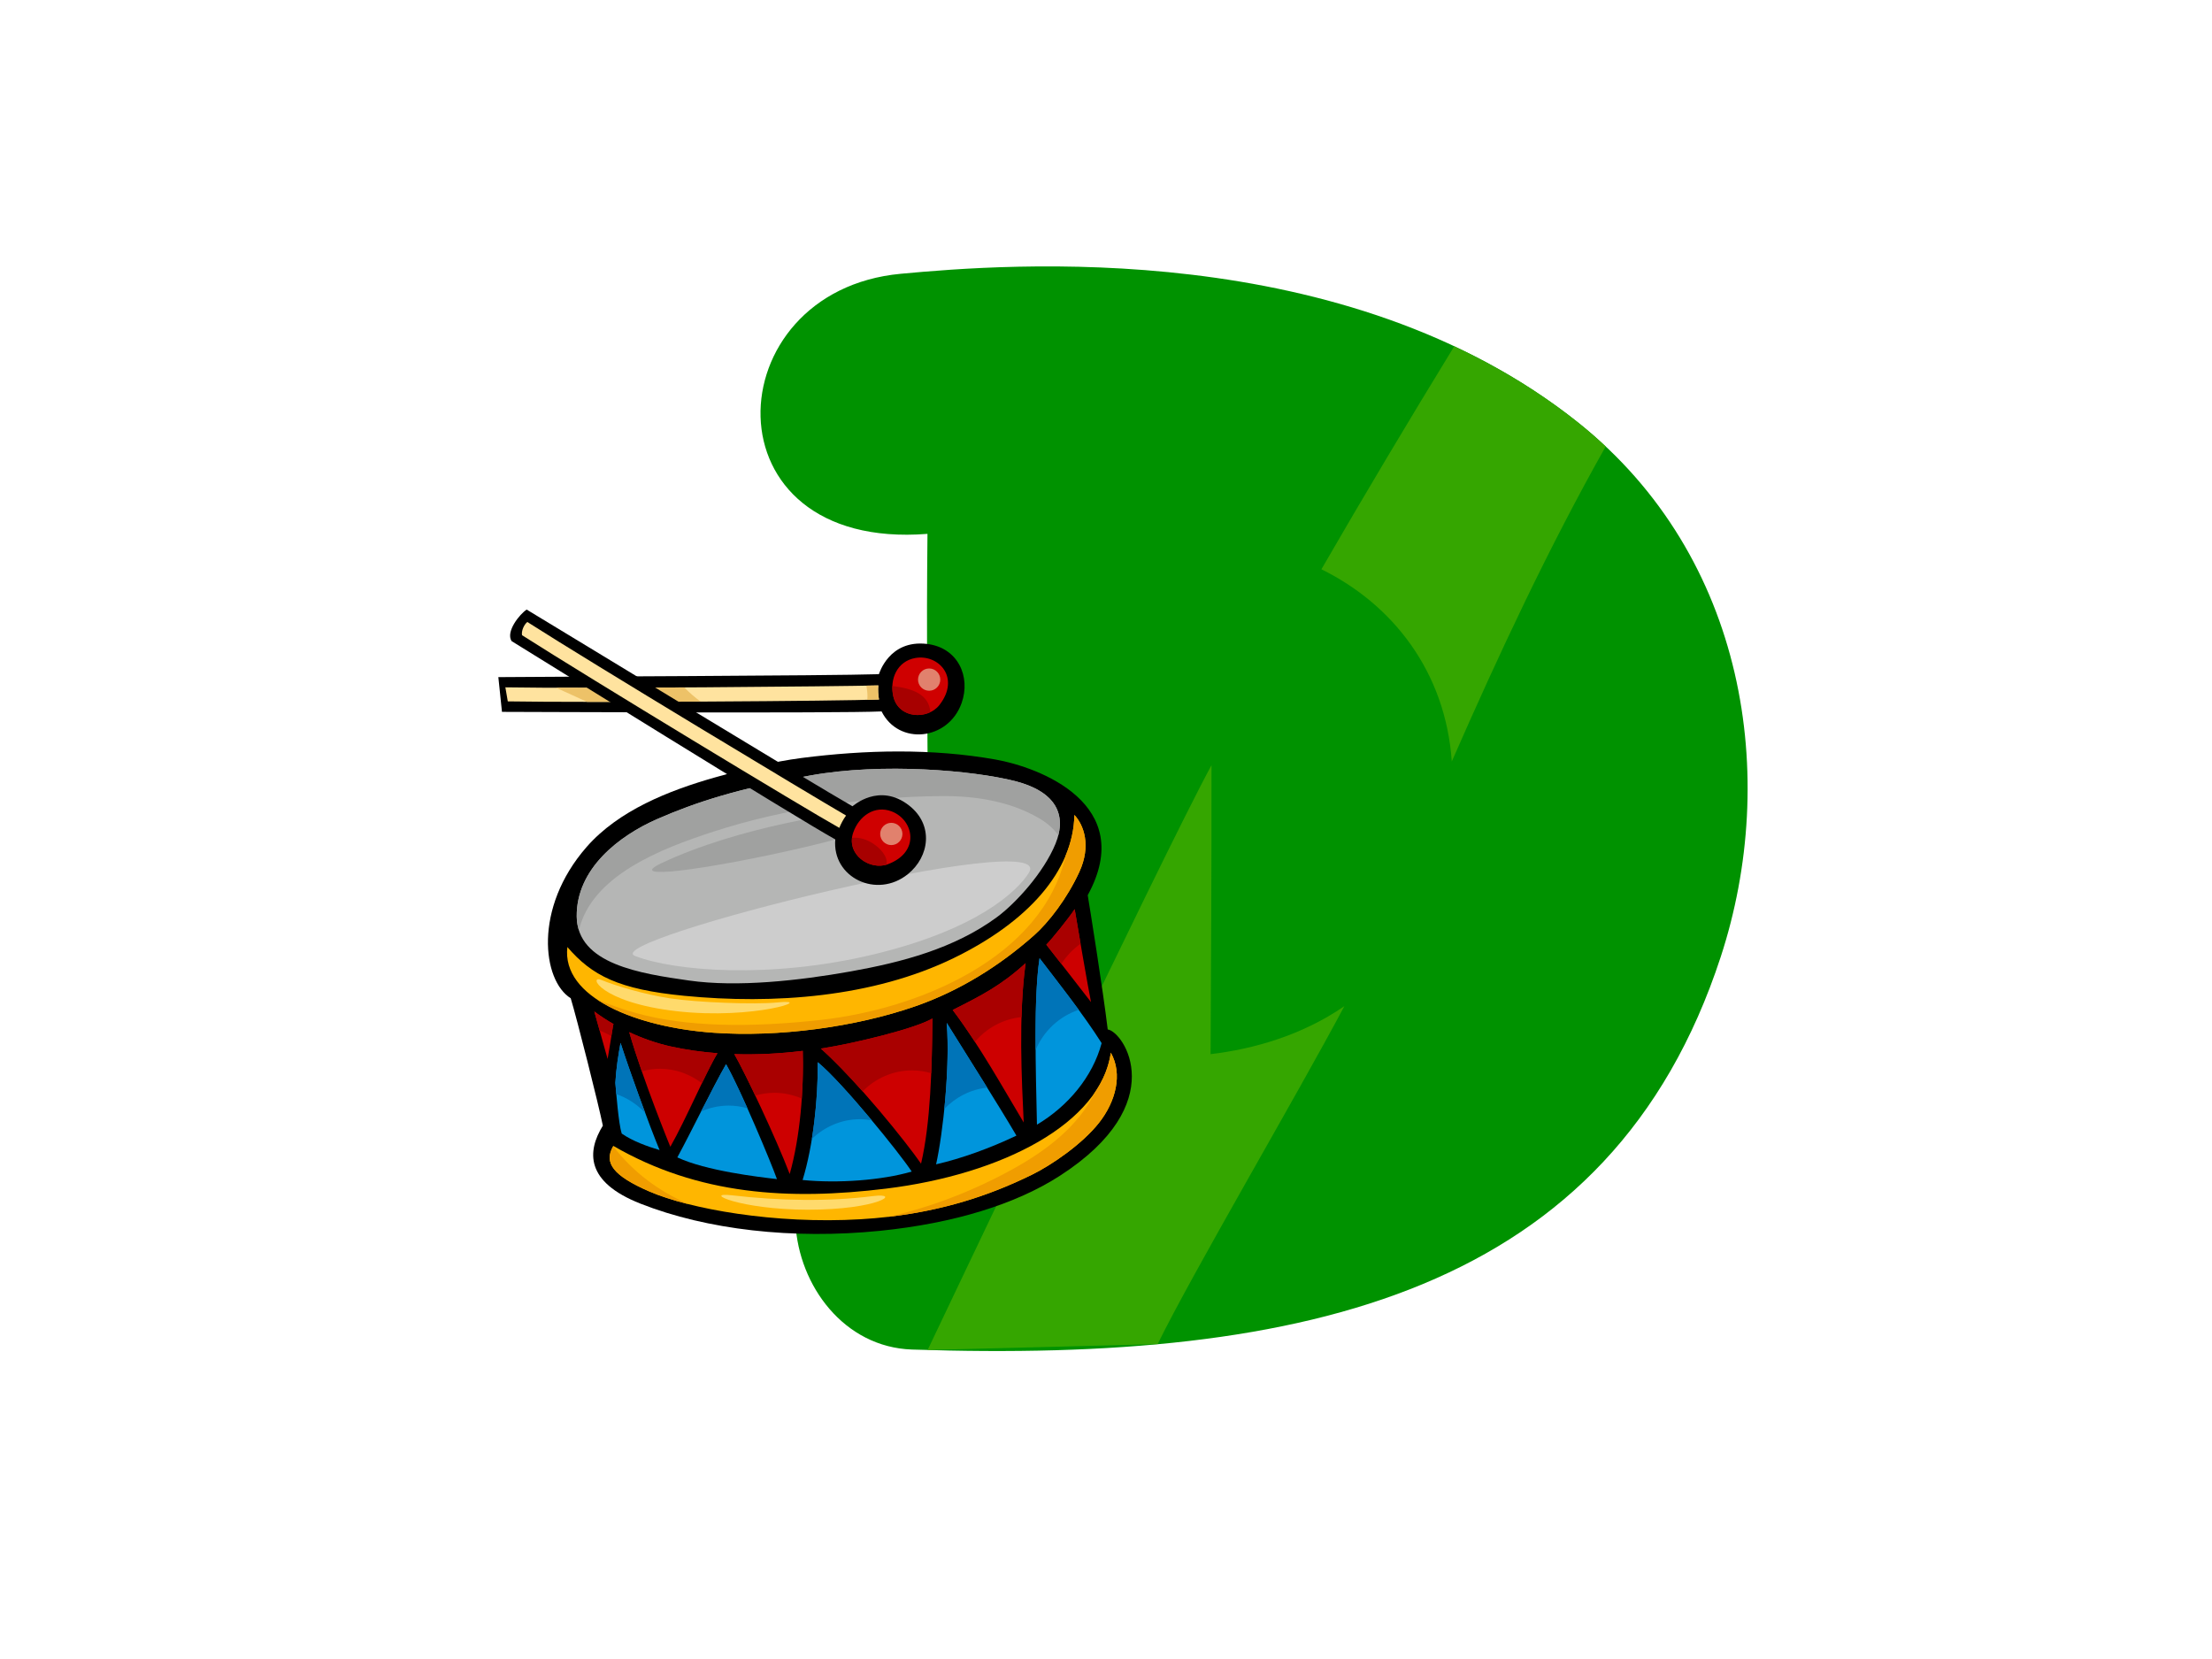 <?xml version="1.0" encoding="utf-8"?>
<!-- Generator: Adobe Illustrator 17.0.0, SVG Export Plug-In . SVG Version: 6.00 Build 0)  -->
<!DOCTYPE svg PUBLIC "-//W3C//DTD SVG 1.1//EN" "http://www.w3.org/Graphics/SVG/1.1/DTD/svg11.dtd">
<svg version="1.1" id="Layer_1" xmlns="http://www.w3.org/2000/svg" xmlns:xlink="http://www.w3.org/1999/xlink" x="0px" y="0px"
	 width="800px" height="600px" viewBox="0 0 800 600" enable-background="new 0 0 800 600" xml:space="preserve">
<path fill="#009200" d="M329.86,488.082c142.363,4.777,252.767-20.594,292.468-142.033c21.219-64.912,9.303-144.606-51.471-193.143
	c-84.371-67.381-206.683-57.452-245.059-53.895c-67.165,6.223-71.326,100.451,9.636,94.067
	c-0.737,70.365,1.076,134.805,1.019,201.885C264.412,398.971,280.646,486.428,329.86,488.082"/>
<path fill="#009200" d="M524.977,289.653c-5.237,66.824-51.725,87.397-87.147,91.595c0.294-55.887,0.68-129.315-0.246-185.212
	C486.407,197.392,529.343,233.886,524.977,289.653z"/>
<path fill="#35A600" d="M525.056,275.402c16.995-38.757,34.885-77.084,55.661-113.925c-3.138-2.949-6.411-5.817-9.86-8.571
	c-14.102-11.261-29.271-20.317-44.915-27.65c-16.341,26.681-32.38,53.545-48.042,80.632
	C503.801,218.625,522.807,243.044,525.056,275.402z"/>
<path fill="#35A600" d="M418.674,486.112c13.086-26.585,49.836-88.956,67.539-122.227c-15.332,10.573-32.914,15.53-48.383,17.363
	c0.166-31.375,0.358-68.281,0.328-104.512c-18.071,33.213-101.598,209.345-102.667,211.502"/>
<g>
	<path d="M206.407,361.03c2.252,7.413,10.103,38.544,11.623,46.075c-5.702,9.264-6.461,20.309,13.599,28.21
		c23.963,9.438,55.024,13.023,86.707,9.818c26.627-2.697,49.039-9.62,64.941-19.872c40.623-26.19,23.117-52.18,17.344-52.943
		c-1.726-14.476-6.643-45.082-7.234-48.558c18.05-32.987-17.59-46.269-33.363-49.069c-22.898-4.065-47.034-3.513-70.028-0.568
		c-10.668,1.366-21.136,4.112-31.466,7.053c-16.544,4.703-34.791,11.891-46.387,25.159
		C192.801,328.467,196.179,354.649,206.407,361.03z"/>
	<path fill="#CD0000" d="M394.586,362.431c-5.654-7.345-12.682-16.312-16.175-20.768c1.854-1.854,8.318-9.839,10.257-12.859
		C388.932,330.577,393.871,359.279,394.586,362.431z"/>
	<path fill="#0095DC" d="M398.424,377.266c-3.288,12.23-12.157,22.785-23.396,29.482c-0.442-20.093-1.218-46.215,0.943-60.201
		C382.123,354.639,391.855,366.85,398.424,377.266z"/>
	<path fill="#FFB600" d="M221.821,414.435c30.823,17.815,63.601,19.751,98.68,15.442c41.991-5.159,77.656-23.588,81.24-49.159
		c4.39,7.769,1.76,17.731-4.297,25.392c-6.058,7.663-17.12,15.282-24.494,18.874c-14.743,7.184-34.281,14.342-61.681,15.972
		c-31.08,1.843-61.921-3.739-76.475-10.07C221.915,425.287,218.154,420.594,221.821,414.435z"/>
	<path fill="#0095DC" d="M342.395,369.947c7.928,12.746,18.583,29.471,25.21,40.761c-9.419,4.498-19.829,8.285-29.058,10.387
		C341.082,409.739,343.665,385.611,342.395,369.947z"/>
	<path fill="#CD0000" d="M344.553,365.267c10.592-5.317,17.614-8.941,26.37-16.931c-2.603,19.051-1.405,42.257-0.683,57.626
		C363.041,393.975,354.4,378.316,344.553,365.267z"/>
	<path fill="#CD0000" d="M227.571,373.305c4.918,2.286,9.943,4.013,14.62,5.072c5.599,1.264,11.392,2.083,17.285,2.536
		c-4.36,7.242-11.407,23.901-17.04,33.845C242.436,414.758,232.498,390.499,227.571,373.305z"/>
	<path fill="#0095DC" d="M238.554,415.938c-4.41-1.314-9.723-3.208-13.702-5.97c-1.127-3.471-2.02-14.874-2.3-18.345
		c0.28-5.162,1.125-10.418,1.875-14.45C227.524,386.836,234.901,407.216,238.554,415.938z"/>
	<path fill="#0095DC" d="M262.59,384.889c5.384,9.459,16.27,35.523,18.402,41.548c-6.593-0.753-25.682-2.994-36.026-7.85
		C250.057,409.207,257.651,393.501,262.59,384.889z"/>
	<path fill="#CD0000" d="M265.574,381.237c8.183,0.266,16.505-0.166,24.76-1.18c0.402,13.95-0.904,31.012-4.726,44.556
		C280.633,411.567,269.568,388.155,265.574,381.237z"/>
	<path fill="#0095DC" d="M295.741,384.168c8.646,6.987,29.647,32.868,33.99,39.552c-10.947,3.165-26.638,4.311-39.457,3.047
		C294.129,414.189,295.889,397.269,295.741,384.168z"/>
	<path fill="#0074B8" d="M374.541,379.794c-0.09-12.809,0.17-25.092,1.43-33.248c3.866,5.088,9.149,11.803,14.169,18.679
		C383.092,367.556,377.349,372.96,374.541,379.794z"/>
	<path fill="#0074B8" d="M357.026,393.343c-6.029,0.65-11.465,3.51-15.495,7.724c1.057-10.502,1.588-22.187,0.864-31.12
		C346.813,377.052,352.082,385.395,357.026,393.343z"/>
	<path fill="#0074B8" d="M222.892,395.7c-0.151-1.709-0.267-3.168-0.34-4.077c0.28-5.162,1.125-10.418,1.875-14.45
		c1.947,6.073,5.583,16.377,8.924,25.363C230.5,399.458,226.917,397.077,222.892,395.7z"/>
	<path fill="#0074B8" d="M263.562,399.853c-3.541,0-6.922,0.774-10.002,2.138c3.244-6.36,6.489-12.669,9.03-17.102
		c2.042,3.59,4.877,9.57,7.725,15.935C268.157,400.208,265.897,399.853,263.562,399.853z"/>
	<path fill="#0074B8" d="M311.035,404.775c-6.706,0-12.861,2.744-17.414,7.139c1.522-9.386,2.216-19.353,2.12-27.746
		c4.52,3.653,12.413,12.469,19.542,21.007C313.896,404.928,312.482,404.775,311.035,404.775z"/>
	<path fill="#CD0000" d="M296.879,379.238c12.034-1.872,33.837-7.134,40.347-10.879c-0.177,17.865-0.649,37.719-4.116,52.503
		C327.808,413.197,310.112,391.062,296.879,379.238z"/>
	<path fill="#CD0000" d="M214.943,365.823c2.204,1.656,4.548,3.168,6.961,4.551c-0.057,0.163-0.136,0.295-0.164,0.487
		c-0.629,4.053-1.301,8.095-1.991,12.132c-1.506-5.47-3.052-10.934-4.591-16.388C215.083,366.347,215.015,366.086,214.943,365.823z"
		/>
	<path fill="#A90000" d="M383.852,348.611c-2.158-2.76-4.074-5.201-5.441-6.947c1.854-1.854,8.318-9.839,10.257-12.859
		c0.109,0.743,1.039,6.197,2.136,12.525C388.031,343.27,385.668,345.753,383.852,348.611z"/>
	<path fill="#A90000" d="M352.591,376.797c-2.582-3.955-5.259-7.848-8.039-11.529c10.592-5.317,17.614-8.941,26.37-16.931
		c-0.848,6.199-1.288,12.841-1.478,19.509C362.749,368.499,356.756,371.856,352.591,376.797z"/>
	<path fill="#A90000" d="M238.669,386.538c-2.261,0-4.451,0.337-6.549,0.919c-1.676-4.83-3.279-9.725-4.548-14.152
		c4.918,2.286,9.943,4.013,14.62,5.072c5.599,1.264,11.392,2.083,17.285,2.536c-1.584,2.631-3.526,6.512-5.624,10.858
		C249.604,388.513,244.339,386.538,238.669,386.538z"/>
	<path fill="#A90000" d="M280.061,395.226c-2.39,0-4.701,0.364-6.906,1.011c-3.111-6.542-5.942-12.161-7.582-15
		c8.183,0.266,16.505-0.166,24.76-1.18c0.157,5.414,0.046,11.295-0.359,17.257C286.918,395.976,283.565,395.226,280.061,395.226z"/>
	<path fill="#A90000" d="M337.226,368.359c-0.065,6.444-0.17,13.149-0.436,19.78c-2.213-0.65-4.54-1.019-6.941-1.019
		c-6.934,0-13.281,2.923-17.876,7.579c-5.09-5.715-10.376-11.242-15.095-15.461C308.913,377.366,330.716,372.104,337.226,368.359z"
		/>
	<path fill="#A90000" d="M221.102,374.743c-1.345-0.801-2.76-1.477-4.231-2.017c-0.574-2.038-1.139-4.082-1.714-6.12
		c-0.074-0.258-0.142-0.519-0.215-0.782c2.204,1.656,4.548,3.168,6.961,4.551c-0.057,0.163-0.136,0.295-0.164,0.487
		C221.538,372.157,221.31,373.447,221.102,374.743z"/>
	<path fill="#FFB600" d="M205.195,342.504c8.908,10.336,18.529,15.327,42.226,17.639c32.408,3.166,68.301,0.569,97.49-13.636
		c26.52-12.909,43.272-31.262,43.658-51.766c3.354,3.578,6.206,11.058,1.751,20.681c-4.454,9.623-11.012,18.126-16.384,22.882
		c-12.499,11.061-26.921,20.062-42.772,25.581c-22.021,7.672-49.746,11.263-73.051,9.623
		C230.317,371.548,203.056,360.856,205.195,342.504z"/>
	<path fill="#F09D00" d="M366.5,422.704c12.129-6.731,23.63-15.543,29.511-27.673c3.032-4.461,5.023-9.243,5.73-14.313
		c4.39,7.769,1.76,17.731-4.297,25.392c-6.058,7.663-17.12,15.282-24.494,18.874c-12.916,6.291-29.51,12.567-51.846,15.121
		C336.897,436.595,352.418,430.514,366.5,422.704z"/>
	<path fill="#F09D00" d="M249.003,435.507c-5.632-1.414-10.461-2.994-14.208-4.622c-12.801-5.567-16.586-10.234-13.033-16.343
		C229.011,424.044,238.428,430.873,249.003,435.507z"/>
	<path fill="#F09D00" d="M230.069,366.389c17.706,4.941,40.729,5.409,67.141,2.436c34.587-3.887,79.814-22.198,88.233-59.49
		c1.953-4.703,3.031-9.586,3.125-14.595c3.354,3.578,6.206,11.058,1.751,20.681c-4.454,9.623-11.012,18.126-16.384,22.882
		c-12.499,11.061-26.921,20.062-42.772,25.581c-22.021,7.672-49.746,11.263-73.051,9.623c-16.141-1.14-32.065-5.238-42.188-12.056
		C220.541,363.424,225.305,365.062,230.069,366.389z"/>
	<path fill="#B5B6B5" d="M208.579,331.459c-0.179-17.286,15.324-29.224,29.221-35.282c13.897-6.058,28.686-10.866,55.057-15.678
		c26.37-4.813,59.332-1.782,74.12,1.962c14.791,3.742,19.066,12.115,14.791,22.627c-4.277,10.515-14.483,21.671-21.301,26.677
		c-15.362,11.276-34.286,16.249-52.827,19.564c-18.588,3.321-40.974,5.786-58.435,3.292
		C231.743,352.124,208.758,348.74,208.579,331.459z"/>
	<path fill="#A0A1A0" d="M375.66,295.849c-10.601-6.145-23.069-8.031-35.19-7.936c-27.229,0.212-56.591,4.472-82.474,12.868
		c-19.072,6.186-43.966,15.883-48.627,35.665c-0.49-1.522-0.773-3.176-0.791-4.988c-0.179-17.286,15.324-29.224,29.221-35.282
		c13.897-6.058,28.686-10.866,55.057-15.678c26.37-4.813,59.332-1.782,74.12,1.962c13.332,3.371,18.095,10.514,15.779,19.588
		C381.071,299.752,378.801,297.666,375.66,295.849z"/>
	<path fill="#A0A1A0" d="M314.798,293.351c-9.28-0.174-48.052,5.789-75.552,18.815C211.748,325.194,361.112,294.222,314.798,293.351
		z"/>
	<path fill="#CDCDCD" d="M372.112,315.64c-4.277,6.821-18.816,20.554-56.156,29.526c-37.343,8.975-72.078,6.076-86.261,0.58
		C215.511,340.247,382.821,298.563,372.112,315.64z"/>
	<path fill="#FFDA6C" d="M281.219,362.536c-8.356,0.853-29.234,0-38.787-1.451c-9.553-1.446-19.975-4.63-24.895-6.655
		c-4.919-2.028-0.868,8.106,27.212,11.29C272.825,368.902,295.403,361.088,281.219,362.536z"/>
	<path fill="#FFDA6C" d="M315.666,432.587c-15.921,2.023-33.577,1.733-50.947-0.29c-11.059-1.29,2.897,5.212,27.5,5.212
		C317.719,437.509,326.352,431.225,315.666,432.587z"/>
</g>
<path d="M181.546,257.456c7.837-0.005,121.928,0.578,137.288-0.164c6.175,12.384,24.118,10.591,28.95-3.039
	c3.37-9.504-1.302-20.092-12.622-21.379c-13.652-1.55-17.182,10.791-17.299,10.953c-17.461,0.582-120.618,0.894-137.63,1.063"/>
<path fill="#CF0000" d="M323.066,251.794c-1.39-6.194,1.409-12.634,7.917-13.81c8.417-1.521,16.507,7.074,8.759,17.011
	C335.533,260.391,324.92,260.049,323.066,251.794z"/>
<path fill="#A70000" d="M323.538,248.205c6.374,0.872,12.438,2.835,12.949,9.345c-4.927,2.358-11.945,0.814-13.42-5.756
	c-0.274-1.226-0.379-2.461-0.329-3.666C323.002,248.153,323.266,248.169,323.538,248.205z"/>
<path fill="#FFE39F" d="M182.772,248.584c28.284,0.516,120.044-0.324,134.874-0.686c-0.163,1.683,0,3.693,0.252,5.084
	c-14.038,0.59-105.494,1.172-134.252,0.681"/>
<path fill="#EDC268" d="M313.675,253.108c0.021-0.382,0.06-0.76,0.06-1.147c0-1.359-0.145-2.686-0.395-3.979
	c1.788-0.03,3.25-0.058,4.306-0.084c-0.163,1.683,0,3.693,0.252,5.084C316.88,253.024,315.449,253.066,313.675,253.108z"/>
<path fill="#EDC268" d="M212.33,253.846c-3.737-1.697-7.471-3.408-11.208-5.11c13.179,0.035,29.779-0.017,46.367-0.116
	c1.821,1.874,3.797,3.587,5.931,5.123C239.306,253.816,224.894,253.856,212.33,253.846z"/>
<g>
	<path d="M185.024,231.861c6.678,4.097,103.589,64.307,117.068,71.717c-1.221,13.784,15.007,21.642,26.258,12.562
		c7.842-6.336,9.405-17.804,0.432-24.823c-10.82-8.468-20.287,0.2-20.47,0.279c-15.185-8.644-103.246-62.371-117.829-71.134
		C188.018,222.039,182.814,228.418,185.024,231.861z"/>
	<path fill="#CF0000" d="M308.576,301.108c2.057-6.004,7.812-10.028,13.974-7.626c7.966,3.111,10.363,14.671-1.442,19.082
		C314.697,314.96,305.833,309.114,308.576,301.108z"/>
	<path fill="#A70000" d="M315.819,305.124c2.49,1.648,5.379,4.611,4.814,7.577c-5.829,1.785-13.311-2.876-12.482-9.673
		C310.721,302.699,313.493,303.584,315.819,305.124z"/>
	<path fill="#FFE39F" d="M190.712,224.942c23.83,15.244,102.457,62.556,115.284,70.008c-1.02,1.351-1.933,3.15-2.446,4.462
		c-12.271-6.842-90.503-54.215-114.753-69.687C188.522,228.157,189.47,225.971,190.712,224.942z"/>
</g>
<circle fill="#E1816D" cx="336.041" cy="245.788" r="4.026"/>
<path fill="#E1816D" d="M318.329,301.611c0,2.22,1.801,4.024,4.025,4.024c2.223,0,4.024-1.804,4.024-4.024
	c0-2.225-1.801-4.027-4.024-4.027C320.13,297.585,318.329,299.386,318.329,301.611z"/>
</svg>
